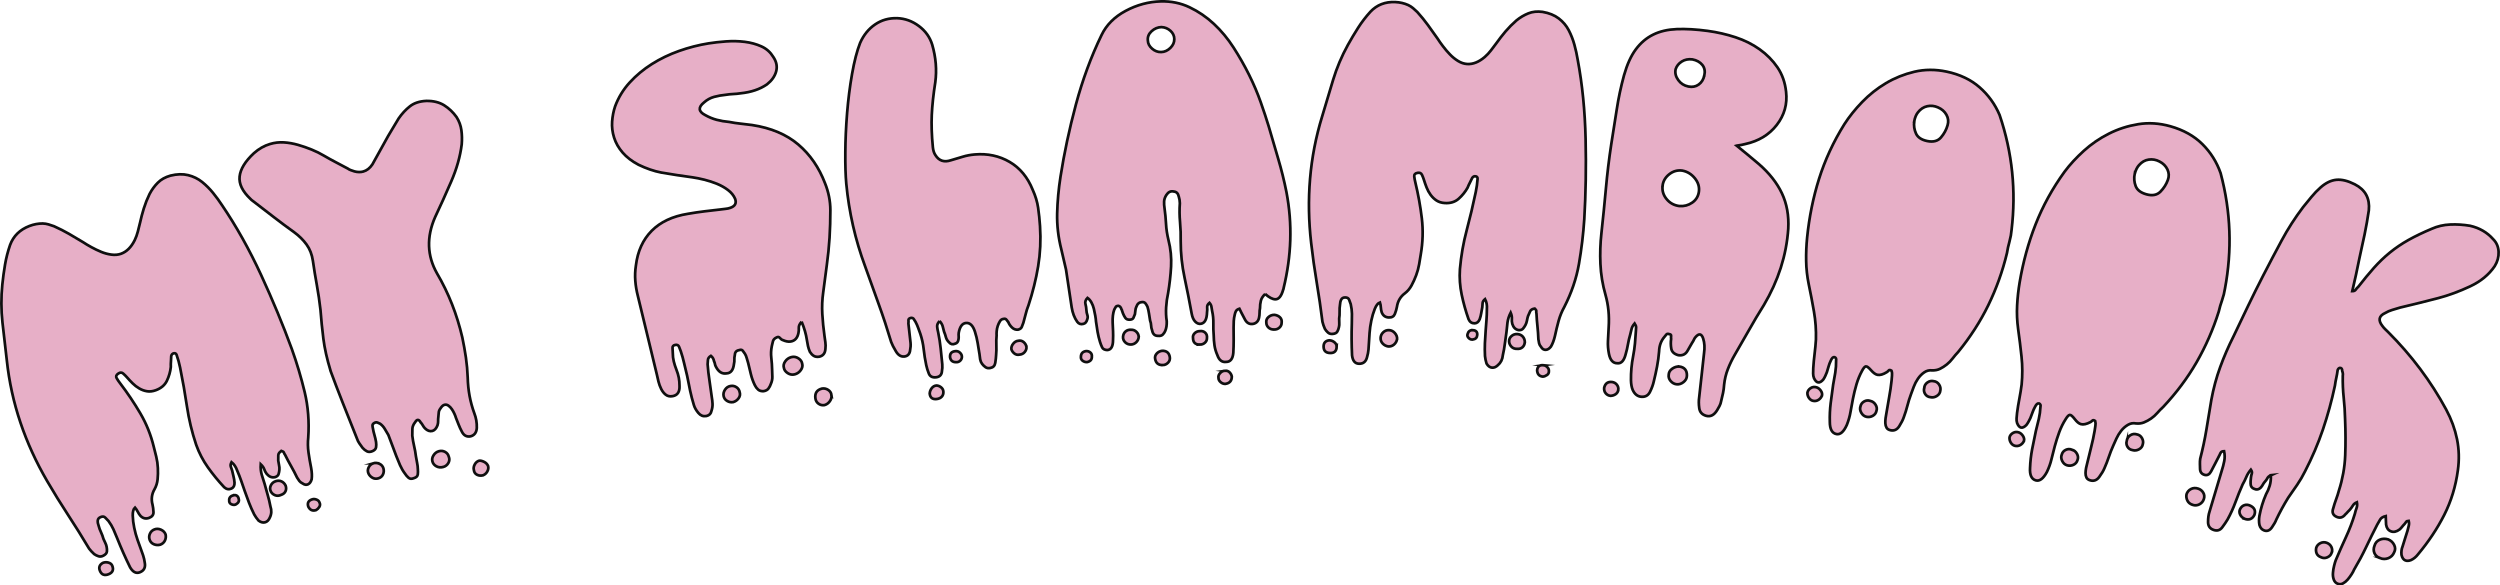 <?xml version="1.0" encoding="UTF-8"?>
<svg id="Layer_2" data-name="Layer 2" xmlns="http://www.w3.org/2000/svg" viewBox="0 0 917.82 214.95">
  <defs>
    <style>
      .cls-1 {
        fill: #e7afc7;
        stroke: #0f0f0f;
        stroke-miterlimit: 10;
      }
    </style>
  </defs>
  <g id="Layer_1-2" data-name="Layer 1">
    <g>
      <path class="cls-1" d="m103.33,165.55c-.75.46-1.13.98-1.16,1.57-.03.59-.03,1.25-.02,1.98.06.51.15,1.06.29,1.64.14.59.18,1.15.14,1.69-.05.54-.14,1.08-.3,1.6-.16.53-.59.91-1.29,1.14-1.14.27-2.16-.12-3.07-1.19-.39-.5-.69-1.06-.9-1.68-.21-.62-.64-1.23-1.3-1.86-.09,1.4.04,2.68.37,3.83.33,1.15.69,2.3,1.08,3.44.35,1.36.72,2.71,1.12,4.05.4,1.34.72,2.71.98,4.1.51,1.51.43,2.91-.23,4.2-.37.86-.9,1.41-1.59,1.65-.79.27-1.63.08-2.51-.57-.36-.41-.66-.78-.88-1.12-.23-.34-.48-.74-.74-1.17-.72-1.45-1.35-2.87-1.89-4.27-.54-1.4-1.07-2.86-1.6-4.37-.46-1.32-.89-2.58-1.3-3.76-.41-1.18-.89-2.41-1.45-3.7-.46-1.32-1.15-2.35-2.08-3.09-.34.65-.43,1.21-.26,1.68.16.47.33.95.49,1.42.16.79.33,1.53.51,2.2.18.68.3,1.43.36,2.26.03,1.05-.34,1.76-1.1,2.13-.97.44-1.86.28-2.7-.48-2.16-2.31-4.15-4.74-5.96-7.28-1.81-2.54-3.26-5.31-4.33-8.33-1.55-4.65-2.68-9.34-3.38-14.08-.7-4.74-1.54-9.48-2.51-14.23-.16-.79-.35-1.57-.56-2.35-.21-.77-.45-1.53-.72-2.29-.17-.47-.48-.68-.93-.63-.56.09-.91.43-1.05,1.01-.01.64-.04,1.29-.1,1.95-.06.66-.08,1.36-.05,2.09-.19,1.77-.67,3.45-1.44,5.06-.77,1.61-2.14,2.76-4.1,3.48-1.14.41-2.2.54-3.2.37-1-.16-1.95-.51-2.84-1.03-.9-.52-1.72-1.15-2.46-1.89-.75-.74-1.43-1.47-2.06-2.2-.42-.48-.89-.95-1.41-1.4-.52-.45-1.11-.44-1.77.02-.76.5-.97,1.06-.62,1.67.35.62.75,1.21,1.2,1.79,2.79,3.65,5.3,7.39,7.53,11.2,2.23,3.81,3.87,7.92,4.93,12.33.28,1.07.58,2.26.9,3.59.32,1.32.51,2.69.58,4.11.07,1.42.04,2.79-.09,4.12-.13,1.33-.51,2.54-1.12,3.63-1.04,1.78-1.29,3.69-.74,5.73.18.79.3,1.68.34,2.68.04,1-.49,1.71-1.58,2.13-1.19.45-2.25.22-3.17-.71-.42-.48-.75-.99-1.02-1.54-.27-.54-.61-1.05-1.02-1.54-.59.55-.86,1.54-.82,2.97.04,1.43.22,2.92.54,4.46.31,1.54.72,3.02,1.22,4.44.49,1.42.87,2.45,1.12,3.1.33.84.64,1.71.93,2.61.29.9.49,1.77.59,2.59.36,1.79-.24,2.99-1.79,3.6-1.36.54-2.56-.07-3.58-1.81-1.73-3.51-3.31-7.08-4.75-10.7-.44-1.11-.9-2.2-1.37-3.25-.48-1.05-1.08-2.07-1.82-3.07-.38-.38-.78-.79-1.18-1.23-.4-.43-.95-.51-1.65-.23-.7.28-1.07.72-1.11,1.33-.04.61.07,1.24.33,1.89.2.78.49,1.58.88,2.4.38.82.67,1.61.88,2.4.19.46.4.94.66,1.43.25.49.42.99.51,1.49.12.6.16,1.17.1,1.74-.06.56-.46,1.05-1.21,1.46-.65.37-1.27.46-1.86.27-.59-.19-1.13-.46-1.61-.8-.73-.67-1.35-1.34-1.85-2-2.54-4.26-5.13-8.41-7.78-12.46-2.65-4.05-5.19-8.17-7.63-12.35-8.08-13.87-13.13-28.61-14.81-44.35-.55-4.64-1.08-9.25-1.59-13.85-.51-4.59-.53-9.25-.05-13.97.25-2.47.59-4.92,1-7.34.41-2.42,1.03-4.82,1.85-7.19,1.22-3.27,3.58-5.59,7.08-6.94,1.64-.63,3.27-.93,4.91-.92.76.03,1.46.14,2.09.33.63.19,1.31.41,2.03.67,1.95.87,3.79,1.81,5.53,2.81,1.74,1.01,3.48,2.04,5.23,3.1.82.55,1.81,1.15,2.97,1.78,1.16.64,2.35,1.21,3.58,1.72,1.23.51,2.48.85,3.77,1.02,1.28.17,2.46.07,3.55-.32,2.05-.74,3.71-2.39,5-4.97.49-1.02.88-2.09,1.16-3.19.28-1.1.55-2.18.8-3.22.38-1.72.84-3.47,1.39-5.25.55-1.78,1.25-3.55,2.12-5.33.82-1.55,1.82-2.93,3.02-4.12,1.19-1.2,2.74-2.06,4.65-2.6,2.38-.59,4.54-.65,6.47-.18,1.93.47,3.64,1.31,5.13,2.5,1.49,1.2,2.84,2.55,4.05,4.05,1.21,1.5,2.3,2.99,3.26,4.46,5.27,7.76,10.05,16.31,14.36,25.64,4.31,9.33,8.05,18.38,11.26,27.12,1.89,5.28,3.46,10.57,4.74,15.88,1.27,5.31,1.7,10.87,1.31,16.66-.19,1.85-.16,3.7.1,5.56.26,1.86.58,3.72.96,5.6.29,1.59.35,2.98.19,4.19-.26.92-.69,1.54-1.31,1.84-.62.3-1.29.2-2-.3-.52-.25-.93-.56-1.22-.94-.29-.38-.56-.79-.82-1.23-.7-1.46-1.44-2.87-2.22-4.24-.78-1.38-1.51-2.74-2.18-4.1-.19-.25-.34-.52-.43-.8-.09-.29-.39-.5-.89-.66Zm-62.12,42.14c.6,1.48.16,2.52-1.3,3.11-1.56.63-2.64.2-3.24-1.28-.49-1.2-.14-2.16,1.06-2.86.68-.28,1.38-.31,2.09-.11.7.2,1.17.58,1.39,1.14Zm19.58-11.51c.18.78.1,1.54-.24,2.26-.35.72-.91,1.23-1.7,1.53-.82.21-1.6.16-2.34-.15-.74-.31-1.25-.83-1.54-1.58-.29-.75-.27-1.5.06-2.27.33-.77.88-1.3,1.68-1.61.79-.3,1.6-.26,2.42.12.82.38,1.37.95,1.66,1.7Zm24.61-14.25c1.1-.38,1.83-.06,2.19.98.33.94.03,1.68-.9,2.22-.47.27-.98.29-1.56.07-.58-.22-.9-.58-.97-1.09-.17-1.11.25-1.84,1.24-2.19Zm19.47-3.63c.25.76.23,1.45-.06,2.07-.29.62-.84,1.07-1.63,1.33-.77.36-1.5.4-2.21.11-.71-.29-1.22-.75-1.54-1.38-.36-.73-.36-1.46,0-2.22.36-.75.94-1.26,1.74-1.53.8-.27,1.53-.25,2.19.06.66.31,1.16.83,1.51,1.55Zm9.75,5.02c.5-.16,1.03-.12,1.6.11.57.23.93.59,1.08,1.07.28.54.26,1.07-.06,1.6-.32.52-.72.91-1.18,1.17-1.29.42-2.24,0-2.88-1.27-.43-1.33.04-2.22,1.43-2.67Z"/>
      <path class="cls-1" d="m121.35,136.1c-1.31-4.31-2.19-8.22-2.63-11.74-.44-3.52-.8-7.07-1.07-10.65-.34-3.03-.78-6.03-1.32-9-.54-2.97-1.03-5.95-1.46-8.96-.34-2.3-1.1-4.29-2.31-5.96-1.21-1.67-2.72-3.18-4.54-4.51-2.56-1.84-5.06-3.69-7.48-5.56-2.42-1.87-4.89-3.77-7.42-5.71-.62-.44-1.03-.78-1.22-1.03-2.91-2.76-4.23-5.48-3.93-8.2.3-2.71,2.05-5.57,5.26-8.55,1.81-1.6,3.78-2.73,5.9-3.36,1.67-.5,3.37-.7,5.1-.59,1.73.11,3.45.41,5.16.9,1.71.49,3.39,1.07,5.03,1.74,1.64.67,3.11,1.4,4.4,2.17,1.44.84,2.89,1.65,4.37,2.42,1.47.78,2.98,1.58,4.52,2.39.3.23.65.42,1.05.56.4.15.86.31,1.38.47,1.15.3,2.22.32,3.21.05,1.32-.36,2.44-1.24,3.37-2.63,1.9-3.47,3.82-6.94,5.77-10.4.66-1.11,1.3-2.18,1.92-3.22.62-1.04,1.26-2.11,1.93-3.22,1.21-1.76,2.59-3.25,4.14-4.47,1.54-1.22,3.56-1.88,6.04-1.99,2.62-.04,4.81.51,6.57,1.62,1.76,1.11,3.26,2.55,4.52,4.3.96,1.52,1.55,3.12,1.78,4.82.23,1.69.27,3.43.12,5.22-.56,4.46-1.85,8.99-3.85,13.61-2,4.62-3.97,8.98-5.92,13.1-3.21,7.33-2.93,14.19.67,20.59,4.28,7.26,7.36,15.14,9.33,23.62.52,2.45.95,4.89,1.31,7.33.35,2.44.57,4.89.66,7.34.06,2.36.29,4.6.68,6.72.39,2.12.97,4.27,1.76,6.44.66,1.69.96,3.47.9,5.35-.11,1.68-.86,2.7-2.28,3.08-1.44.28-2.52-.32-3.23-1.78-.44-.82-.82-1.64-1.15-2.49-.33-.84-.67-1.68-1-2.53-.1-.39-.29-.88-.56-1.48-.27-.6-.58-1.16-.94-1.69-.36-.53-.78-.96-1.25-1.3-.48-.34-.97-.44-1.48-.3-.51.14-.99.58-1.45,1.32-.41.53-.62,1.05-.64,1.57-.02.52-.07,1.06-.14,1.59-.07.54-.1,1.04-.08,1.5.02.46-.06.97-.23,1.54-.45,1.16-1.07,1.85-1.88,2.07-.91.25-1.82-.07-2.72-.96-.31-.33-.58-.69-.8-1.1-.22-.41-.49-.77-.8-1.1-.65-1.16-1.32-1.19-1.99-.07-.65.81-1,1.63-1.03,2.47-.04.84-.05,1.67-.03,2.5.15,1.31.37,2.57.66,3.79.29,1.22.51,2.48.67,3.79.12.8.26,1.59.43,2.37.17.78.26,1.59.28,2.42.06.61.05,1.23-.03,1.88-.09.65-.58,1.1-1.47,1.36-.77.32-1.41.27-1.91-.15-.5-.43-.95-.95-1.34-1.56-.71-.94-1.3-1.97-1.79-3.07-.48-1.11-.95-2.22-1.38-3.35-.49-1.32-.98-2.61-1.45-3.87-.48-1.27-.96-2.56-1.46-3.87-.43-.71-.86-1.44-1.3-2.2-.44-.76-1.01-1.4-1.72-1.92-.26-.13-.58-.27-.95-.42-.38-.15-.75-.12-1.13.1-.48.25-.72.55-.72.92,0,.37.04.69.12.98.15.89.35,1.75.59,2.56.24.81.44,1.67.59,2.56.1.7.1,1.35,0,1.95-.1.6-.53,1.07-1.31,1.41-.78.33-1.46.36-2.04.06-.58-.3-1.13-.73-1.63-1.31-.38-.51-.76-1.05-1.15-1.61-.39-.56-.67-1.13-.85-1.7-1.79-4.47-3.54-8.85-5.23-13.15-1.69-4.29-3.2-8.22-4.51-11.8Zm15.59,34c.8-.24,1.58-.19,2.34.16.76.35,1.25.91,1.48,1.67.23.77.17,1.51-.15,2.24-.33.72-.89,1.2-1.69,1.44-.8.24-1.53.17-2.18-.21-.66-.38-1.14-.89-1.44-1.52-.33-.74-.34-1.47,0-2.19.33-.73.88-1.26,1.65-1.59Zm25.77,1.34c-.9.25-1.73.17-2.49-.24-.76-.41-1.25-1-1.46-1.77-.22-.77-.08-1.54.42-2.3.49-.76,1.14-1.25,1.95-1.47.8-.22,1.56-.14,2.26.24.7.38,1.15.95,1.36,1.73.34.84.28,1.63-.16,2.38-.44.74-1.07,1.22-1.87,1.44Zm14.64,3.05c-.8.21-1.54.15-2.21-.19-.68-.34-1.07-.91-1.17-1.71-.18-.68-.07-1.38.33-2.1.4-.73.95-1.18,1.65-1.37.53-.04,1.13.12,1.81.46.68.34,1.15.84,1.43,1.49.18.68.08,1.35-.28,2.01-.36.66-.88,1.13-1.55,1.41Z"/>
      <path class="cls-1" d="m294.3,118.11c-.74.82-1.08,1.55-1.04,2.2.04.65,0,1.29-.12,1.91-.36,1.87-1.32,2.92-2.87,3.16-.83.13-1.76-.04-2.78-.49-.45-.13-.83-.4-1.16-.81-.33-.41-.74-.47-1.23-.19-.7.31-1.13.76-1.31,1.34-.17.58-.32,1.19-.43,1.81-.3,1.46-.36,2.92-.19,4.36.17,1.44.27,2.92.3,4.43.02.81.05,1.64.08,2.49.03.85-.15,1.72-.53,2.59-.21.64-.51,1.22-.9,1.74-.39.52-.99.84-1.81.97-.83.03-1.5-.16-1.98-.59-.49-.43-.89-.97-1.21-1.62-.64-1.31-1.12-2.65-1.45-4.02-.33-1.37-.66-2.73-.99-4.09-.22-.67-.4-1.3-.55-1.88-.15-.58-.37-1.11-.66-1.56-.29-.46-.57-.84-.83-1.15-.27-.31-.7-.37-1.3-.16-1.04.17-1.57.82-1.59,1.94-.12.53-.17,1.04-.14,1.54.03.5-.01,1.01-.14,1.54-.25,2.27-1.16,3.44-2.73,3.51-1.64.28-2.95-.55-3.94-2.51-.16-.28-.26-.59-.32-.93-.06-.35-.18-.71-.35-1.08-.14-.79-.52-1.43-1.14-1.93-.67.42-1.04.92-1.09,1.49-.06.57-.1,1.11-.11,1.62.14,2.01.37,4.02.69,6.05.31,2.02.59,4.03.84,6.02.14.79.23,1.58.27,2.39.04.81-.07,1.64-.34,2.5-.21,1.15-.87,1.83-1.99,2.04-1.12.2-2.08-.18-2.88-1.15-.81-.97-1.36-1.94-1.64-2.9-.53-1.73-.99-3.48-1.37-5.24-.38-1.76-.75-3.58-1.09-5.44-.4-1.55-.76-3.09-1.1-4.6-.34-1.51-.75-2.99-1.23-4.42-.2-.47-.41-1.02-.63-1.64-.22-.62-.7-.86-1.42-.72-.73.14-1.06.53-.99,1.18.07.65.1,1.23.09,1.74,0,1.12.12,2.17.36,3.14.24.97.56,1.98.97,3.02.41,1.04.7,2.03.88,2.96.18.93.26,1.96.26,3.08.08,2.12-.74,3.35-2.47,3.68-1.02.2-1.87.03-2.56-.5-.69-.53-1.25-1.23-1.69-2.12-.44-.88-.78-1.81-1.02-2.78-.25-.97-.43-1.8-.57-2.49-1.17-4.86-2.33-9.68-3.49-14.45-1.16-4.77-2.32-9.58-3.5-14.45-.47-1.84-.79-3.69-.93-5.55-.15-1.86-.07-3.73.22-5.62.63-5.22,2.56-9.47,5.79-12.73,3.23-3.26,7.68-5.35,13.33-6.25,2.05-.36,4.07-.66,6.03-.9,1.96-.23,3.93-.46,5.9-.69.54-.09,1.14-.16,1.8-.22.66-.06,1.25-.18,1.77-.37,1.79-.6,2.39-1.7,1.8-3.33-.53-1.23-1.4-2.3-2.62-3.22-1.21-.92-2.57-1.68-4.07-2.29-1.51-.61-3.05-1.11-4.63-1.5-1.58-.39-3.01-.68-4.28-.86-1.96-.27-3.87-.54-5.73-.82-1.86-.28-3.78-.59-5.77-.94-2.7-.52-5.49-1.48-8.37-2.87-2.41-1.27-4.35-2.76-5.82-4.46-1.47-1.7-2.52-3.53-3.14-5.5-.62-1.97-.86-3.93-.72-5.9.14-1.96.5-3.82,1.09-5.56,1.22-3.29,3.02-6.23,5.39-8.81,2.37-2.58,5.08-4.83,8.13-6.75,3.05-1.92,6.36-3.52,9.95-4.79,3.58-1.27,7.2-2.2,10.85-2.79,1.94-.31,4.09-.55,6.45-.72,2.37-.17,4.65-.11,6.85.16,2.2.28,4.23.83,6.09,1.67,1.87.84,3.33,2.15,4.39,3.91,1.18,1.75,1.51,3.52,1.02,5.31-.5,1.79-1.62,3.36-3.37,4.73-2.61,1.8-5.83,2.88-9.67,3.27-.9.14-1.8.23-2.72.27-.91.04-1.82.13-2.71.28-1.47.13-2.9.39-4.28.76-1.38.38-2.62,1.06-3.72,2.05-2.23,1.79-2.08,3.34.43,4.64,1.39.78,2.8,1.36,4.23,1.74,1.43.38,2.96.64,4.58.78,1.41.28,2.81.49,4.2.63,1.39.14,2.78.3,4.17.5,6.98,1.06,12.65,3.46,16.99,7.15,4.34,3.69,7.6,8.43,9.8,14.18,1.32,3.26,1.97,6.57,1.98,9.95,0,3.38-.1,6.75-.3,10.1-.21,3.36-.55,6.71-1.01,10.05-.47,3.34-.9,6.66-1.31,9.94-.38,2.68-.49,5.34-.34,8,.15,2.65.42,5.32.79,7.99.11.79.22,1.58.33,2.38.11.79.12,1.6.02,2.42-.09,1.63-.85,2.59-2.28,2.9-.83.12-1.5.01-2.02-.32-.52-.33-.99-.82-1.4-1.47-.32-.76-.56-1.49-.71-2.17-.15-.69-.29-1.43-.4-2.22-.3-2.08-.94-4.31-1.93-6.69Zm-26.12,23.6c.82-.14,1.55.01,2.21.46.65.45,1.05,1.06,1.18,1.85.23.77.1,1.5-.41,2.2-.51.7-1.16,1.16-1.96,1.4-.82.14-1.57,0-2.28-.44-.71-.44-1.13-1.05-1.27-1.83-.14-.79.04-1.56.54-2.3.5-.75,1.16-1.19,1.98-1.33Zm26.33-8.17c.22.78.05,1.56-.52,2.35-.57.79-1.3,1.3-2.21,1.54-.91.24-1.77.09-2.59-.44-.82-.53-1.29-1.19-1.41-1.98-.23-.78-.06-1.56.51-2.35.56-.79,1.3-1.31,2.22-1.55.91-.24,1.78-.09,2.6.44.82.53,1.28,1.2,1.4,1.99Zm10.75,11.49c.11.79-.09,1.55-.61,2.28-.52.73-1.18,1.2-1.98,1.42-.81.12-1.54-.06-2.17-.52-.64-.46-1.01-1.09-1.13-1.88-.29-1.98.52-3.21,2.44-3.68.82-.12,1.57.05,2.26.51.69.46,1.09,1.08,1.2,1.88Z"/>
      <path class="cls-1" d="m344.96,117.89c-.67.67-.97,1.35-.9,2.05.07.69.19,1.39.37,2.07.41,1.97.71,3.92.91,5.86.2,1.94.4,3.9.6,5.89.08.79.02,1.75-.17,2.88-.2,1.13-.91,1.75-2.14,1.88-1.33.14-2.21-.32-2.63-1.38-.42-1.06-.74-2.08-.95-3.07-.42-1.97-.73-3.92-.94-5.86-.21-1.94-.62-3.83-1.24-5.68-.3-.77-.56-1.5-.79-2.18-.23-.68-.55-1.4-.95-2.16-.25-.37-.48-.73-.67-1.06-.19-.33-.55-.47-1.08-.41-.62.17-.9.45-.86.85.04.4.03.8-.02,1.21.26,2.34.52,4.67.78,7.01.1.89.03,1.93-.2,3.12-.24,1.18-.92,1.84-2.05,1.97-1.24.14-2.28-.49-3.12-1.91-.85-1.41-1.43-2.55-1.74-3.42-1.39-4.67-2.92-9.32-4.6-13.95-1.68-4.63-3.34-9.27-4.99-13.9-3.56-9.63-5.89-19.72-6.89-30.28-.27-2.99-.39-6.8-.35-11.44.03-4.64.25-9.45.65-14.44.41-4.99,1.01-9.8,1.83-14.43.82-4.63,1.8-8.42,2.96-11.38,1.28-2.87,3.1-5.12,5.47-6.74,2.36-1.62,5.07-2.39,8.09-2.31,2.9.1,5.58,1.06,8.01,2.88,2.43,1.82,4.05,4.1,4.89,6.84,1.36,4.69,1.73,9.28,1.14,13.75-.71,4.49-1.13,8.5-1.3,12.03-.16,3.53-.03,7.49.4,11.87.12,1.19.43,2.17.95,2.92,1.31,2.08,3.19,2.7,5.66,1.87,1.51-.44,2.96-.87,4.36-1.3,1.4-.43,2.87-.7,4.41-.83,4.72-.4,9.01.52,12.81,2.74,3.8,2.22,6.62,5.64,8.46,10.22,1.02,2.24,1.69,4.45,2,6.63.31,2.18.54,4.42.69,6.72.34,5.09.1,10.02-.69,14.78-.79,4.77-1.98,9.51-3.53,14.23-.45,1.14-.79,2.21-1.03,3.23-.24,1.02-.53,2.09-.86,3.22-.17.51-.37,1.03-.59,1.55-.22.52-.7.85-1.41,1.01-.83.06-1.56-.21-2.18-.81-.62-.6-1.07-1.25-1.33-1.93-.23-.28-.47-.59-.7-.92-.24-.33-.61-.43-1.13-.29-.52.04-.95.33-1.27.86-.33.53-.59,1.1-.8,1.72-.21.62-.34,1.26-.39,1.91-.05.66-.06,1.18-.03,1.58-.11,1.21-.14,2.42-.09,3.62.05,1.2.02,2.41-.09,3.62-.04.8-.14,1.74-.31,2.81-.17,1.07-.76,1.69-1.78,1.88-.71.16-1.31.06-1.81-.29-.5-.36-.92-.77-1.27-1.24-.35-.47-.58-1.03-.69-1.67-.11-.64-.19-1.26-.24-1.86-.23-1.39-.46-2.77-.68-4.15-.23-1.39-.56-2.76-1-4.13-.73-2.25-1.82-3.3-3.28-3.17-1.36.13-2.24,1.31-2.66,3.56-.06.51-.07.93-.03,1.28.03.35.01.73-.05,1.13-.12.92-.54,1.46-1.25,1.63-.9.39-1.65.21-2.25-.53-.58-.55-.95-1.16-1.13-1.85-.17-.69-.4-1.37-.68-2.04-.17-.69-.35-1.35-.51-1.98-.17-.64-.55-1.28-1.14-1.92Zm-1.11,28.61c-1.52.16-2.37-.5-2.53-2,.03-.71.27-1.36.72-1.96.45-.6,1.04-.94,1.75-1.01.62.03,1.19.25,1.69.65.51.4.79.9.85,1.5.08.79-.11,1.44-.57,1.94-.46.5-1.1.79-1.91.88Zm6.92-17.58c.62-.06,1.16.11,1.61.52.45.41.71.86.75,1.36.06.6-.13,1.12-.55,1.56-.43.44-.95.64-1.58.6-1.24.02-1.98-.56-2.2-1.74-.14-1.39.51-2.16,1.96-2.3Zm26.08-1.62c.05.7-.16,1.34-.64,1.93-.48.59-1.13.91-1.95.97-.71.15-1.35,0-1.9-.46-.56-.46-.91-.98-1.06-1.57-.06-.7.18-1.37.7-2.01.52-.64,1.15-.99,1.87-1.05.72-.16,1.35,0,1.91.46.55.46.91,1.03,1.06,1.73Z"/>
      <path class="cls-1" d="m464.48,107.93c-.85.8-1.37,1.62-1.58,2.47-.21.85-.32,1.78-.32,2.77-.11.5-.16,1.05-.16,1.65,0,.6-.06,1.15-.16,1.65-.21,1.3-.89,2.1-2.04,2.4-1.35.3-2.39-.2-3.12-1.5-.47-.9-.94-1.8-1.42-2.7-.11-.2-.21-.43-.32-.67-.11-.25-.21-.47-.32-.67-.63.2-1.04.48-1.25.83-.21.35-.36.78-.46,1.28-.21.8-.33,1.6-.38,2.4-.05.8-.07,1.6-.06,2.4,0,1.6.02,3.15.03,4.65,0,1.5-.04,3.05-.13,4.65-.2,2.2-1.06,3.31-2.6,3.32-1.54.21-2.63-.63-3.27-2.52-.53-1.19-.88-2.39-1.05-3.59-.17-1.2-.26-2.4-.28-3.6-.12-1.5-.17-3-.13-4.5.03-1.5-.11-3-.45-4.49-.11-.5-.2-1-.25-1.5-.06-.5-.3-.99-.73-1.49-.62.51-.9,1.06-.84,1.66.06.6.04,1.2-.05,1.8-.07,2.6-.83,4.01-2.28,4.24-.73.11-1.41-.15-2.04-.79-.64-.64-1.07-1.61-1.31-2.9-.82-4.49-1.7-8.92-2.63-13.3-.94-4.38-1.41-8.82-1.41-13.32.05-2.3-.02-4.62-.24-6.97-.21-2.34-.24-4.67-.07-6.98-.01-.5-.05-.92-.11-1.27-.06-.35-.15-.72-.27-1.12-.24-1.2-.86-1.83-1.83-1.91-1.09-.27-2.01.15-2.74,1.27-.52.81-.8,1.62-.83,2.42-.03.8.02,1.6.15,2.4.27,1.99.46,3.94.56,5.84.1,1.9.4,3.84.88,5.83.83,3.28,1.15,6.55.97,9.8-.18,3.26-.55,6.49-1.09,9.71-.38,1.71-.62,3.44-.72,5.2-.11,1.75-.04,3.48.22,5.17.04,1.4-.14,2.55-.53,3.47-.2.5-.49.96-.9,1.38-.4.41-.97.58-1.7.5-1.24.04-1.99-.64-2.24-2.03-.23-.59-.35-1.19-.37-1.79-.02-.6-.14-1.2-.37-1.79-.13-.8-.26-1.64-.4-2.54-.13-.9-.32-1.74-.56-2.53-.23-.49-.48-.91-.75-1.25-.27-.34-.67-.5-1.2-.48-1.05.04-1.76.61-2.14,1.73-.2.41-.31.84-.34,1.29-.04.45-.1.93-.18,1.43-.19.51-.38.96-.57,1.37-.2.41-.66.63-1.38.65-.73.03-1.26-.2-1.59-.69-.33-.49-.62-1.03-.85-1.62-.12-.35-.24-.69-.36-1.04,0-.2-.07-.35-.18-.44-.24-.79-.63-1.22-1.16-1.3-.52.02-.86.19-1,.49-.14.31-.31.61-.51.92-.47,1.32-.65,2.93-.57,4.83.05,1.1.1,2.15.14,3.15.04,1,.04,2.05-.01,3.15,0,2.4-.72,3.63-2.16,3.7-.93-.06-1.55-.38-1.83-.96-.29-.59-.55-1.27-.8-2.06-.37-1.18-.66-2.4-.88-3.64-.22-1.24-.41-2.51-.58-3.8-.03-.6-.12-1.32-.27-2.16-.15-.84-.32-1.69-.52-2.53-.2-.84-.5-1.63-.91-2.36-.41-.73-.88-1.28-1.43-1.65-.7.74-.95,1.48-.75,2.22.2.74.32,1.51.36,2.31.03.6.14,1.17.33,1.71.19.54.19,1.07,0,1.58-.26,1.01-.75,1.59-1.47,1.73-.93.25-1.67,0-2.24-.78-1.02-1.44-1.7-3.21-2.03-5.29-.34-2.28-.69-4.59-1.04-6.93-.35-2.33-.7-4.64-1.04-6.93-.29-1.28-.58-2.52-.86-3.71-.29-1.19-.57-2.42-.86-3.7-1.13-4.44-1.64-8.86-1.53-13.28.11-4.41.52-8.9,1.23-13.45,1.35-8.59,3.22-17.41,5.65-26.46,2.43-9.04,5.56-17.56,9.43-25.54,1.77-3.68,4.71-6.64,8.82-8.84,4.11-2.2,8.42-3.37,12.91-3.49,3.79-.1,7.32.62,10.56,2.16,3.24,1.54,6.22,3.57,8.94,6.1,2.71,2.52,5.12,5.43,7.24,8.72,2.11,3.29,4.02,6.64,5.7,10.03,1.69,3.4,3.11,6.75,4.27,10.05,1.16,3.3,2.12,6.21,2.88,8.71,1.19,4.11,2.38,8.14,3.55,12.1,1.17,3.96,2.17,8,2.99,12.1,1.13,5.91,1.59,11.79,1.41,17.64-.18,5.85-1,11.71-2.43,17.6,0,.2-.06.4-.16.6-.66,2.39-1.61,3.58-2.87,3.57-1.05,0-2.3-.67-3.77-1.97Zm-65.38,25.01c-.62.03-1.17-.14-1.65-.51-.48-.38-.69-.86-.62-1.47.03-1.2.67-1.89,1.9-2.06.62-.03,1.14.14,1.58.52.43.38.61.87.54,1.47.06,1.1-.53,1.78-1.75,2.05Zm18.97-9.27c-.07.8-.39,1.46-.94,1.99-.55.52-1.19.8-1.91.82-.83.03-1.54-.24-2.13-.81-.59-.58-.86-1.27-.79-2.07.07-.8.38-1.44.93-1.92.55-.47,1.25-.68,2.08-.61.73-.03,1.36.22,1.9.75.54.53.82,1.14.85,1.84Zm8.86,10.36c-1.64.05-2.59-.72-2.85-2.31-.13-.7.06-1.33.56-1.89.5-.57,1.16-.91,1.98-1.04,1.65-.05,2.6.73,2.85,2.32.12.8-.09,1.48-.64,2.04-.55.56-1.19.86-1.9.88Zm4.2-119.7c-.03-1.2-.51-2.21-1.44-3.04-.93-.83-2.03-1.28-3.29-1.34-1.37.04-2.58.55-3.64,1.53-1.06.98-1.5,2.12-1.35,3.42.03,1.1.55,2.08,1.54,2.95.99.87,2.1,1.29,3.35,1.26,1.24-.03,2.37-.54,3.36-1.51,1-.97,1.48-2.06,1.46-3.26Zm9.39,112.18c-1.65.03-2.5-.76-2.53-2.35-.12-.7.08-1.3.59-1.81.51-.51,1.13-.77,1.85-.78.83-.12,1.51.07,2.03.57.53.49.74,1.14.65,1.94.01.7-.24,1.28-.75,1.74-.51.46-1.13.69-1.85.7Zm9.08,9.63c.71-.11,1.31.06,1.77.51.46.45.75.97.86,1.57.01,1.6-.8,2.5-2.43,2.72-.61,0-1.18-.21-1.69-.66-.52-.44-.78-.97-.78-1.57-.11-.6.09-1.18.6-1.73.51-.56,1.07-.84,1.68-.84Zm18.09-15.16c-.83,0-1.5-.26-2.02-.76-.52-.5-.77-1.11-.77-1.8-.1-.8.16-1.48.79-2.02.63-.55,1.36-.82,2.2-.81.83.1,1.51.41,2.03.92.51.5.72,1.16.61,1.96,0,.7-.27,1.3-.8,1.79-.53.49-1.2.74-2.03.73Z"/>
      <path class="cls-1" d="m563.44,113.28c-.86.12-1.41.45-1.67.98-.26.53-.52,1.13-.8,1.81-.15.49-.28,1.03-.38,1.62-.11.59-.29,1.13-.54,1.61-.25.48-.56.93-.91,1.35-.35.42-.89.6-1.62.54-1.14-.2-1.91-.97-2.32-2.31-.16-.62-.21-1.25-.15-1.89.05-.65-.09-1.39-.44-2.22-.63,1.25-1.02,2.47-1.17,3.66-.15,1.19-.28,2.39-.38,3.58-.22,1.39-.41,2.77-.58,4.17-.17,1.39-.41,2.77-.73,4.15-.13,1.59-.76,2.85-1.86,3.76-.67.65-1.37.94-2.09.89-.82-.07-1.5-.57-2.05-1.52-.17-.52-.29-.98-.36-1.38-.07-.41-.14-.86-.21-1.37-.08-1.61-.09-3.17-.03-4.67.06-1.5.16-3.05.28-4.64.11-1.4.21-2.72.3-3.96.1-1.25.14-2.57.15-3.98.11-1.4-.12-2.62-.67-3.66-.56.46-.86.94-.9,1.44-.04.5-.07,1-.11,1.5-.17.79-.3,1.53-.4,2.23-.11.7-.29,1.43-.56,2.21-.39.97-1,1.48-1.84,1.52-1.05.02-1.8-.48-2.25-1.51-1.05-2.98-1.89-6-2.53-9.05-.64-3.05-.86-6.17-.64-9.36.43-4.88,1.25-9.64,2.49-14.27,1.23-4.63,2.34-9.31,3.33-14.05.16-.79.3-1.58.41-2.38.11-.79.19-1.59.25-2.39.04-.5-.16-.81-.59-.94-.54-.14-.99.03-1.35.51-.26.58-.55,1.17-.86,1.75-.31.58-.6,1.21-.87,1.9-.87,1.55-1.97,2.9-3.29,4.07-1.33,1.17-3.02,1.69-5.07,1.56-1.19-.07-2.2-.38-3.04-.93-.84-.55-1.56-1.24-2.17-2.08-.61-.83-1.1-1.74-1.48-2.71-.38-.97-.71-1.92-.99-2.83-.19-.61-.43-1.22-.72-1.84-.3-.62-.83-.84-1.61-.69-.89.16-1.29.59-1.21,1.29.07.7.2,1.41.38,2.12,1.08,4.46,1.88,8.88,2.4,13.27.52,4.38.38,8.81-.39,13.27-.17,1.09-.36,2.31-.6,3.65-.23,1.34-.6,2.67-1.09,4-.5,1.33-1.06,2.57-1.7,3.74-.64,1.17-1.45,2.13-2.44,2.88-1.64,1.22-2.61,2.88-2.92,4.96-.14.8-.39,1.66-.75,2.59-.36.93-1.11,1.38-2.26,1.32-1.25-.06-2.11-.69-2.58-1.91-.18-.61-.29-1.21-.32-1.81-.03-.6-.13-1.21-.32-1.81-.75.27-1.38,1.07-1.91,2.4-.53,1.33-.95,2.76-1.27,4.3-.32,1.54-.54,3.06-.64,4.55-.11,1.5-.18,2.59-.21,3.29-.03.9-.1,1.82-.18,2.77-.09.95-.25,1.82-.49,2.61-.38,1.79-1.39,2.65-3.03,2.59-1.44-.05-2.28-1.08-2.52-3.09-.18-3.91-.21-7.81-.08-11.71.04-1.2.05-2.38.04-3.53-.02-1.15-.16-2.33-.44-3.54-.19-.51-.39-1.04-.58-1.59-.19-.55-.66-.85-1.39-.87-.73-.02-1.24.24-1.52.78-.28.54-.43,1.17-.45,1.86-.13.8-.18,1.65-.15,2.55.03.9-.03,1.75-.15,2.55-.01.5,0,1.02.03,1.58.04.55,0,1.07-.12,1.57-.12.6-.32,1.14-.59,1.63-.27.49-.83.78-1.66.86-.73.08-1.32-.09-1.78-.5-.46-.41-.84-.87-1.14-1.38-.4-.91-.69-1.77-.88-2.57-.62-4.92-1.32-9.76-2.12-14.52-.8-4.77-1.47-9.56-2.02-14.37-1.84-15.94-.61-31.47,4.05-46.58,1.32-4.47,2.65-8.92,4-13.34,1.34-4.42,3.15-8.7,5.43-12.83,1.2-2.16,2.46-4.28,3.78-6.34,1.32-2.06,2.82-4.01,4.49-5.85,2.38-2.52,5.42-3.71,9.11-3.55,1.72.07,3.32.44,4.79,1.11.68.33,1.26.71,1.76,1.13.5.43,1.02.9,1.57,1.43,1.42,1.57,2.71,3.16,3.89,4.78,1.17,1.62,2.34,3.26,3.51,4.92.52.83,1.18,1.77,1.98,2.82.79,1.05,1.64,2.05,2.56,3,.91.96,1.91,1.77,3,2.44,1.09.67,2.2,1.04,3.33,1.11,2.14.14,4.3-.72,6.47-2.57.85-.74,1.62-1.56,2.31-2.47.69-.9,1.35-1.78,1.99-2.64,1.02-1.43,2.12-2.85,3.32-4.27,1.2-1.41,2.54-2.76,4.02-4.05,1.35-1.1,2.8-1.96,4.36-2.59,1.55-.63,3.3-.8,5.24-.54,2.39.41,4.37,1.21,5.94,2.41,1.56,1.2,2.79,2.64,3.66,4.33.88,1.69,1.57,3.46,2.08,5.32.51,1.86.91,3.66,1.19,5.39,1.73,9.21,2.69,18.96,2.92,29.24.23,10.28.06,20.06-.48,29.36-.37,5.59-1.03,11.08-1.96,16.46-.94,5.38-2.74,10.65-5.38,15.81-.9,1.62-1.6,3.33-2.1,5.14-.5,1.81-.94,3.65-1.34,5.52-.37,1.57-.86,2.88-1.48,3.92-.6.75-1.23,1.14-1.91,1.17-.68.03-1.25-.32-1.7-1.07-.38-.44-.62-.89-.73-1.35-.11-.46-.2-.95-.26-1.46-.06-1.61-.17-3.21-.34-4.78-.17-1.57-.29-3.12-.36-4.63-.08-.31-.1-.61-.07-.91.03-.3-.16-.62-.54-.95Zm-72.7,13.98c-.05,1.6-.84,2.38-2.39,2.34-1.65-.04-2.45-.86-2.42-2.46.03-1.3.72-2.04,2.07-2.2.72.02,1.36.26,1.92.73.56.47.83,1,.81,1.6Zm22.17-2.76c-.14.79-.51,1.45-1.1,1.97-.59.52-1.3.77-2.13.73-.82-.14-1.51-.49-2.05-1.07-.55-.57-.8-1.26-.77-2.06.03-.8.35-1.49.95-2.06.59-.58,1.31-.84,2.14-.81.83.04,1.54.39,2.14,1.07.59.68.87,1.42.83,2.22Zm27.84-3.29c1.14.08,1.67.67,1.59,1.77-.07,1-.64,1.55-1.69,1.68-.53.06-1.01-.12-1.44-.55-.44-.43-.59-.89-.45-1.38.28-1.08.95-1.59,1.99-1.51Zm19.06,4.4c-.07.8-.36,1.42-.87,1.88-.51.46-1.18.65-2,.58-.84.03-1.52-.23-2.04-.78-.53-.55-.81-1.17-.86-1.88-.04-.81.25-1.48.88-2.03.62-.55,1.35-.79,2.18-.72.83.07,1.48.38,1.96.92.47.54.73,1.22.76,2.02Zm6.86,8.47c.51.05.98.29,1.41.74.42.44.61.91.56,1.41.04.61-.18,1.09-.68,1.44-.5.35-1.01.55-1.53.6-1.33-.13-2.03-.9-2.11-2.31.13-1.4.91-2.02,2.36-1.88Z"/>
      <path class="cls-1" d="m637.57,53.48c1.51,1.24,2.91,2.39,4.21,3.44,1.3,1.06,2.6,2.14,3.89,3.26,3.86,3.34,6.7,6.94,8.52,10.79,1.82,3.85,2.59,8.19,2.33,13.01-.67,9.83-3.71,19.15-8.95,28.01-1.91,3.03-3.72,6.08-5.44,9.14-1.73,3.06-3.46,6.07-5.2,9.04-1.02,1.76-1.89,3.55-2.59,5.36-.71,1.81-1.16,3.71-1.37,5.71-.07,1.1-.2,2.12-.4,3.05-.2.93-.44,1.93-.7,3-.09.59-.29,1.17-.58,1.73-.3.56-.58,1.07-.86,1.53-1.12,1.85-2.47,2.55-4.06,2.11-1.49-.43-2.33-1.36-2.53-2.81-.2-1.45-.21-2.76-.03-3.95.3-2.69.59-5.4.9-8.13.3-2.74.6-5.45.89-8.13.29-1.98.19-3.76-.32-5.35-.59-1.8-1.52-1.99-2.78-.56-.25.27-.46.59-.62.97-.16.38-.38.75-.64,1.12-.28.46-.56.95-.85,1.47-.29.51-.57,1-.84,1.47-.72,1.31-1.85,1.86-3.39,1.64-1.52-.42-2.38-1.22-2.59-2.4-.21-1.19-.23-2.38-.06-3.57-.05-.41-.05-.79,0-1.14.05-.35-.19-.56-.71-.63-.51-.17-.86-.12-1.05.16-.2.28-.42.55-.67.82-1.25,1.44-1.91,3.22-1.98,5.33-.15,1.9-.4,3.75-.75,5.58-.35,1.82-.75,3.66-1.21,5.51-.26,1.18-.71,2.42-1.36,3.75-.64,1.33-1.68,1.94-3.12,1.86-1.44-.09-2.52-.93-3.25-2.53-.4-.96-.61-2.14-.64-3.56-.02-1.51.04-3,.17-4.44.13-1.45.34-2.91.63-4.38.3-1.58.53-3.13.67-4.68.14-1.55.26-3.12.35-4.72.05-.4.07-.8.07-1.2,0-.4-.18-.88-.54-1.43-.62.73-1,1.41-1.13,2.05-.13.64-.29,1.3-.48,1.98-.37,1.26-.65,2.49-.85,3.67-.2,1.18-.48,2.41-.85,3.67-.6,2.34-1.62,3.43-3.06,3.25-1.57.01-2.58-1.12-3.05-3.38-.33-1.65-.46-3.28-.37-4.88.08-1.6.17-3.25.26-4.95.28-4.2-.11-8.17-1.17-11.91-1.07-3.74-1.69-7.51-1.86-11.3-.17-3.79-.05-7.58.37-11.35.6-5.46,1.15-10.91,1.64-16.34.49-5.43,1.14-10.86,1.97-16.31.69-4.25,1.36-8.48,2-12.68.64-4.2,1.53-8.41,2.68-12.61,1.13-4,2.58-7.18,4.35-9.55,1.76-2.36,3.88-4.16,6.34-5.37,2.46-1.22,5.35-1.9,8.68-2.03,3.32-.13,7.1.08,11.33.65,3.54.48,6.95,1.26,10.23,2.34,3.28,1.08,6.23,2.55,8.86,4.42,2.62,1.87,4.81,4.08,6.55,6.63,1.74,2.55,2.79,5.53,3.16,8.94.53,4.55-.63,8.61-3.43,12.21-2.8,3.6-6.65,5.93-11.56,7-.47.13-.94.24-1.4.32-.47.08-1.04.17-1.73.27Zm-43.45,89.62c-.08.69-.41,1.23-.97,1.62-.57.39-1.21.58-1.93.6-.71-.09-1.29-.41-1.74-.96-.45-.56-.63-1.23-.54-2.03.39-1.57,1.35-2.26,2.89-2.08.71.09,1.3.41,1.75.97.45.56.63,1.18.55,1.88Zm31.6-115.4c.33-1.57.07-2.87-.77-3.89-.84-1.02-2.05-1.69-3.62-2-1.47-.19-2.77.07-3.9.78-1.13.71-1.88,1.65-2.26,2.81-.29,1.38.03,2.7.95,3.98.92,1.28,2.16,2.07,3.72,2.38,1.45.29,2.7.06,3.78-.71,1.07-.76,1.77-1.88,2.09-3.35Zm-15.33,40.49c-.23,1.79.25,3.41,1.44,4.87,1.19,1.47,2.75,2.33,4.7,2.59,1.74.13,3.32-.28,4.72-1.25,1.4-.97,2.22-2.29,2.46-3.98.25-1.78-.24-3.44-1.48-4.97-1.24-1.53-2.78-2.47-4.63-2.82-1.75-.23-3.34.22-4.77,1.34-1.43,1.13-2.24,2.54-2.46,4.22Zm6.11,66.36c1.95.28,2.89,1.42,2.81,3.43-.03.91-.45,1.68-1.27,2.32-.82.64-1.69.9-2.61.77-.82-.12-1.52-.52-2.1-1.2-.58-.69-.82-1.43-.71-2.22.02-.91.44-1.66,1.25-2.25.82-.59,1.69-.88,2.63-.84Z"/>
      <path class="cls-1" d="m694.41,136.08c-.48-.3-.82-.33-1.03-.06-.22.26-.45.47-.7.62-1.36.84-2.5,1.16-3.42.97-.72-.15-1.51-.72-2.38-1.72-.87-.99-1.5-1.45-1.89-1.38-.39.07-.85.62-1.38,1.63-.85,1.56-1.53,3.21-2.04,4.95-.51,1.73-.94,3.48-1.29,5.25-.33,1.67-.63,3.29-.9,4.87-.26,1.58-.72,3.17-1.35,4.78-1.14,2.53-2.41,3.65-3.82,3.37-1.61-.32-2.42-1.8-2.43-4.45-.07-2.36.04-4.65.31-6.89.27-2.24.58-4.5.91-6.78.28-1.47.54-2.95.78-4.43.23-1.48.34-2.99.31-4.52.11-.59-.08-.98-.58-1.18-.52-.1-.97.32-1.37,1.27-.36.75-.63,1.46-.81,2.14-.18.68-.4,1.4-.65,2.17-.2.47-.39.92-.57,1.34-.19.42-.43.86-.73,1.31-1.36,1.57-2.49,1.41-3.41-.49-.22-.55-.32-1.13-.32-1.74,0-.61.02-1.27.05-1.97.1-1.71.27-3.46.49-5.25.22-1.79.39-3.54.49-5.25.1-3.44-.14-6.84-.72-10.2-.58-3.36-1.22-6.72-1.93-10.1-.58-2.85-.9-5.7-.94-8.55-.05-2.85.07-5.72.36-8.62.76-7.48,2.21-14.66,4.38-21.54,2.17-6.88,5.25-13.57,9.3-20.05,1.76-2.73,3.92-5.44,6.5-8.11,2.58-2.67,5.48-4.98,8.72-6.91,3.23-1.93,6.73-3.33,10.49-4.22,3.76-.88,7.69-.9,11.77-.05,4.86,1.02,8.92,2.94,12.14,5.75,3.22,2.81,5.67,6.21,7.36,10.18,4.71,13.9,6.09,27.96,4.4,42.16-.11,1.41-.37,2.84-.77,4.29-.4,1.45-.72,2.86-.93,4.25-1.61,6.71-3.91,13.08-6.84,19.11-2.94,6.03-6.65,11.76-11.08,17.2-.72.76-1.4,1.55-2.03,2.38-.63.83-1.34,1.56-2.14,2.2-.8.64-1.63,1.17-2.48,1.59-.85.42-1.82.61-2.89.58-1.05-.13-2.03.11-2.92.73-.9.62-1.66,1.4-2.3,2.33-.64.93-1.15,1.92-1.54,2.96-.39,1.04-.72,1.94-1,2.7-.53,1.42-.97,2.83-1.33,4.24-.36,1.4-.8,2.82-1.33,4.24-.32.95-.88,2.06-1.68,3.32-.81,1.26-1.86,1.74-3.17,1.46-.71-.15-1.2-.46-1.47-.93-.27-.47-.42-1.01-.45-1.63-.03-.62,0-1.25.09-1.9.08-.65.18-1.22.28-1.7.31-1.98.66-3.98,1.03-5.99.37-2.02.67-4.02.88-6.02.02-.61.07-1.24.16-1.88.08-.65.02-1.25-.18-1.8Zm-25.51,9.11c-.23.67-.65,1.2-1.25,1.59-.6.39-1.26.53-1.97.39-.61-.11-1.13-.47-1.54-1.05-.42-.59-.62-1.23-.59-1.94.13-.69.52-1.25,1.19-1.69.66-.44,1.39-.53,2.2-.28.6.21,1.1.61,1.52,1.2.42.59.57,1.18.46,1.77Zm33.87-100.66c-.21,1.59.01,3.09.65,4.49.64,1.41,2.01,2.32,4.11,2.76,2.21.46,3.9.02,5.05-1.32,1.15-1.34,1.96-2.83,2.43-4.47.4-1.34.27-2.63-.41-3.84-.68-1.22-1.71-2.12-3.11-2.72-1.28-.57-2.6-.72-3.94-.43-1.34.29-2.49,1.05-3.44,2.28-.63.79-1.08,1.87-1.35,3.25Zm-16.14,102.65c.81.17,1.46.63,1.94,1.4.48.76.58,1.53.32,2.29-.16.78-.61,1.38-1.33,1.79-.72.41-1.49.53-2.3.37-.81-.17-1.45-.66-1.92-1.47-.47-.81-.58-1.6-.31-2.36.16-.79.6-1.39,1.32-1.8.72-.41,1.48-.49,2.28-.22Zm19.77-4.65c.09-.9.49-1.61,1.2-2.11.71-.51,1.47-.67,2.29-.48.84.09,1.51.49,1.99,1.22.48.72.63,1.48.46,2.26-.08.8-.49,1.45-1.25,1.94-.76.49-1.55.65-2.36.46-.84-.09-1.48-.46-1.92-1.12-.44-.66-.58-1.39-.4-2.17Z"/>
      <path class="cls-1" d="m769.2,154.55c-.46-.34-.8-.38-1.03-.14-.23.25-.48.44-.74.57-1.42.74-2.58.99-3.49.73-.71-.2-1.47-.82-2.27-1.88-.81-1.05-1.41-1.55-1.8-1.51-.4.05-.89.56-1.49,1.54-.96,1.5-1.75,3.1-2.37,4.79-.62,1.7-1.17,3.41-1.64,5.15-.45,1.64-.86,3.24-1.22,4.8-.37,1.56-.93,3.11-1.67,4.67-1.31,2.44-2.66,3.47-4.05,3.1-1.59-.43-2.31-1.96-2.14-4.61.09-2.36.35-4.64.77-6.86.42-2.22.88-4.45,1.37-6.7.38-1.45.74-2.91,1.07-4.37.33-1.46.54-2.96.61-4.49.15-.58-.01-.99-.5-1.22-.51-.13-1,.26-1.45,1.17-.41.72-.72,1.41-.95,2.08-.23.66-.49,1.37-.8,2.12-.23.46-.45.89-.66,1.3-.22.41-.49.83-.82,1.26-1.47,1.48-2.59,1.24-3.39-.72-.18-.56-.25-1.15-.2-1.76.05-.61.11-1.26.18-1.97.22-1.7.5-3.43.84-5.2.34-1.77.62-3.5.84-5.2.33-3.42.32-6.83-.04-10.22-.36-3.39-.77-6.79-1.25-10.21-.39-2.88-.52-5.75-.37-8.59.14-2.85.46-5.71.94-8.58,1.26-7.41,3.19-14.48,5.83-21.2,2.63-6.71,6.17-13.18,10.66-19.37,1.94-2.6,4.29-5.15,7.05-7.65,2.76-2.49,5.82-4.59,9.19-6.29,3.36-1.7,6.96-2.87,10.79-3.49,3.83-.62,7.76-.37,11.79.76,4.8,1.35,8.74,3.55,11.78,6.57,3.04,3.02,5.27,6.58,6.69,10.66,3.79,14.2,4.23,28.33,1.59,42.38-.21,1.4-.56,2.81-1.06,4.23-.5,1.41-.91,2.81-1.22,4.18-2.06,6.58-4.79,12.78-8.13,18.6-3.35,5.82-7.44,11.27-12.25,16.4-.78.71-1.51,1.45-2.19,2.24-.69.79-1.45,1.47-2.29,2.05-.84.58-1.71,1.05-2.59,1.41-.88.36-1.86.49-2.94.38-1.05-.21-2.04-.03-2.98.53-.94.56-1.76,1.28-2.46,2.17-.7.89-1.28,1.84-1.74,2.85-.46,1.01-.85,1.88-1.18,2.63-.62,1.38-1.16,2.76-1.62,4.14-.46,1.37-.99,2.76-1.61,4.14-.38.93-1.02,1.99-1.9,3.2-.89,1.2-1.98,1.61-3.28,1.24-.7-.2-1.17-.54-1.41-1.03-.24-.49-.35-1.04-.34-1.66.01-.62.09-1.25.21-1.89.13-.64.26-1.2.4-1.68.45-1.95.93-3.92,1.44-5.91.51-1.99.94-3.97,1.28-5.95.06-.61.16-1.23.28-1.87.12-.64.1-1.24-.06-1.81Zm-26.15,7.34c-.28.65-.73,1.15-1.36,1.51-.63.35-1.3.44-2,.26-.6-.16-1.1-.54-1.47-1.15-.38-.62-.54-1.27-.46-1.98.17-.68.61-1.21,1.3-1.6.69-.39,1.43-.43,2.22-.13.58.25,1.06.69,1.44,1.3.38.61.49,1.21.34,1.79Zm40.66-98.12c-.31,1.57-.2,3.08.35,4.53.54,1.45,1.86,2.46,3.94,3.04,2.19.61,3.9.29,5.15-.97,1.24-1.26,2.15-2.69,2.73-4.29.49-1.31.44-2.6-.15-3.86-.6-1.26-1.57-2.24-2.93-2.93-1.25-.66-2.55-.89-3.92-.7-1.37.19-2.56.87-3.59,2.04-.68.75-1.2,1.8-1.57,3.15Zm-23.03,101.32c.8.22,1.42.73,1.85,1.53.43.79.48,1.56.17,2.31-.22.77-.7,1.34-1.45,1.7-.75.36-1.52.43-2.33.21-.8-.22-1.41-.76-1.82-1.59-.42-.84-.47-1.63-.16-2.38.21-.77.69-1.34,1.44-1.7.75-.36,1.51-.39,2.3-.06Zm20.11-3.28c.15-.89.6-1.57,1.34-2.03.74-.46,1.52-.57,2.33-.32.84.15,1.48.6,1.91,1.36.43.76.54,1.52.31,2.28-.13.8-.59,1.41-1.38,1.85-.79.44-1.59.54-2.4.3-.84-.15-1.45-.57-1.85-1.25-.4-.69-.48-1.42-.26-2.19Z"/>
      <path class="cls-1" d="m833.74,174.46c-.67.3-1.1.65-1.3,1.06-.2.41-.48.81-.84,1.22-.37.4-.64.78-.82,1.14-.18.36-.45.74-.82,1.15-.7.71-1.47.86-2.34.46-.9-.31-1.35-.94-1.36-1.89-.04-.54,0-1.32.13-2.33.06-.51.16-.97.31-1.4.15-.43.03-.91-.34-1.46-.76.91-1.31,1.79-1.67,2.68-.36.88-.81,1.81-1.37,2.78-.94,2.11-1.81,4.27-2.62,6.48-.81,2.21-1.78,4.33-2.91,6.38-.52.88-1.18,1.84-1.97,2.9-.8,1.05-1.83,1.36-3.11.93-1.38-.46-2.07-1.43-2.07-2.9,0-1.48.17-2.74.52-3.78,1.5-5.03,3.01-10.06,4.51-15.1.38-1.14.68-2.3.91-3.49.23-1.19.21-2.4-.05-3.65-.57.02-.95.16-1.14.41-.19.25-.34.52-.43.8-.58,1.07-1.12,2.13-1.63,3.18-.51,1.04-1.04,2.05-1.58,3.03-.58,1.07-1.33,1.51-2.26,1.31-1.13-.27-1.73-.98-1.79-2.16-.02-.64-.03-1.27-.05-1.91-.02-.64.02-1.26.1-1.86.93-3.59,1.7-7.17,2.29-10.76.59-3.59,1.2-7.23,1.81-10.92.77-4.16,1.84-8.15,3.23-11.96,1.39-3.81,3.03-7.61,4.95-11.41,1.77-3.74,3.55-7.45,5.32-11.13,1.77-3.68,3.61-7.37,5.51-11.07,2.23-4.32,4.48-8.61,6.77-12.86,2.28-4.25,4.92-8.36,7.92-12.32,1.02-1.24,2.03-2.49,3.05-3.73,1.02-1.24,2.14-2.4,3.35-3.47,1.91-1.68,3.84-2.62,5.81-2.8,1.96-.18,4.21.37,6.73,1.65,3.88,1.97,5.61,5.17,5.17,9.57-.44,3.02-.97,5.99-1.57,8.91-.6,2.92-1.24,5.85-1.91,8.79-.76,3.87-1.63,7.86-2.6,11.97.6,0,1.03-.19,1.29-.58.26-.39.56-.73.91-1.03,2-2.58,3.92-4.9,5.74-6.95,1.83-2.05,3.78-3.93,5.86-5.62,2.08-1.69,4.35-3.23,6.83-4.62,2.47-1.38,5.33-2.76,8.56-4.11,2.08-.93,4.33-1.45,6.74-1.56,2.41-.11,4.85.05,7.32.46,3.45.79,6.28,2.43,8.45,4.89,1.27,1.25,1.94,2.81,2.02,4.67.08,1.86-.4,3.61-1.42,5.25-2.12,3.14-5.16,5.62-9.09,7.46-3.94,1.84-7.8,3.27-11.61,4.27-4.48,1.17-9.19,2.34-14.09,3.5-.95.29-1.91.57-2.86.86-.95.29-1.81.66-2.58,1.13-2.32,1.07-2.65,2.65-1.02,4.74.32.44.65.83,1.01,1.17.35.34.7.69,1.06,1.03,8.66,8.65,15.78,18.17,21.34,28.47,1.92,3.57,3.25,7.21,4,10.91.75,3.71.85,7.51.31,11.39-.8,5.95-2.48,11.42-5.02,16.43-2.54,5.01-5.74,9.8-9.57,14.39-.75.99-1.62,1.71-2.61,2.17-.81.32-1.51.35-2.1.12-.69-.28-1.15-.95-1.4-2.03-.12-1.13.01-2.15.39-3.08.28-.97.57-1.9.87-2.8.3-.9.61-1.88.93-2.94.12-.6.27-1.18.45-1.76.17-.58.18-1.22,0-1.94-.47.03-.79.17-.95.43-.16.26-.35.51-.56.75-.39.39-.7.74-.95,1.08-.25.33-.55.64-.89.94-1.14.84-2.2,1.06-3.19.67-.99-.39-1.57-1.22-1.76-2.47-.02-.55-.04-1.06-.07-1.56-.03-.5-.06-1.02-.07-1.56-1.01.24-1.7.68-2.05,1.29-.35.61-.71,1.22-1.06,1.84-1.43,2.77-2.79,5.54-4.1,8.3-1.31,2.76-2.77,5.49-4.38,8.19-.18.47-.49,1.04-.93,1.73-.44.69-.91,1.33-1.43,1.94-.52.6-1.09,1.08-1.72,1.42-.63.34-1.29.38-1.97.12-.68-.26-1.15-.77-1.42-1.51-.27-.75-.38-1.56-.31-2.45.06-.89.2-1.77.43-2.65.22-.88.42-1.55.6-2.02,1.2-2.86,2.45-5.68,3.73-8.45,1.29-2.78,2.39-5.65,3.29-8.62.15-.69.35-1.36.6-2.02.25-.65.3-1.38.15-2.19-.68.28-1.17.68-1.48,1.2-.31.52-.68,1.03-1.09,1.51-.34.3-.62.59-.85.88-.22.29-.51.58-.85.88-.89,1.16-1.97,1.45-3.22.87-1.35-.62-1.75-1.67-1.19-3.17.29-1.07.63-2.14,1.03-3.22.4-1.08.75-2.15,1.03-3.22,1.38-4.29,2.15-8.59,2.32-12.9.16-4.31.15-8.74-.04-13.29-.06-2.68-.23-5.33-.51-7.93-.28-2.6-.39-5.28-.34-8.02.1-.6.02-1.21-.22-1.83.03-.73-.25-1.1-.84-1.1-.38.08-.65.35-.82.82-.13,1.02-.3,1.97-.5,2.85-.2.88-.37,1.84-.5,2.85-1.17,5.53-2.65,10.9-4.41,16.11-1.77,5.21-3.96,10.32-6.56,15.34-.85,1.72-1.8,3.36-2.88,4.94-1.08,1.58-2.18,3.17-3.32,4.79-1.61,2.61-3.06,5.28-4.36,8-.27.75-.8,1.7-1.6,2.85-.8,1.15-1.74,1.53-2.82,1.15-.89-.31-1.48-1-1.77-2.05-.2-1.02-.2-2.13,0-3.34.26-1.39.59-2.73.99-4.02.39-1.29.87-2.58,1.43-3.87.56-.97,1.02-2.03,1.36-3.18.34-1.15.48-2.43.41-3.83Zm-28.81,10.87c-.89-.29-1.52-.81-1.88-1.55-.36-.75-.47-1.52-.32-2.31.28-.86.81-1.5,1.61-1.92.8-.43,1.69-.48,2.69-.15.8.26,1.41.75,1.84,1.47.43.72.5,1.5.22,2.36-.28.86-.82,1.49-1.62,1.92-.8.42-1.64.49-2.53.2Zm19.08,5.13c-.76-.37-1.3-.9-1.61-1.58-.32-.69-.31-1.35.01-1.98.36-.73.88-1.2,1.57-1.44.69-.24,1.42-.17,2.18.2,1.52.74,2.02,1.86,1.49,3.38-.76,1.54-1.97,2.01-3.65,1.43Zm32,12.54c-.28.75-.83,1.29-1.62,1.63-.8.34-1.57.31-2.32-.07-.78-.29-1.3-.76-1.57-1.39-.26-.63-.31-1.34-.13-2.13.28-.75.79-1.3,1.55-1.66.75-.36,1.52-.39,2.3-.1.78.3,1.35.8,1.7,1.52.34.72.38,1.45.09,2.2Zm17.69,1.88c-.98-.39-1.64-1-1.99-1.84-.35-.84-.34-1.72.02-2.65.3-1.06.94-1.81,1.9-2.23.96-.43,2.01-.47,3.13-.13.98.39,1.72,1.06,2.19,2.01.48.94.48,1.86,0,2.75-.41,1.02-1.12,1.73-2.13,2.13-1.01.4-2.06.39-3.13-.04Z"/>
    </g>
  </g>
</svg>